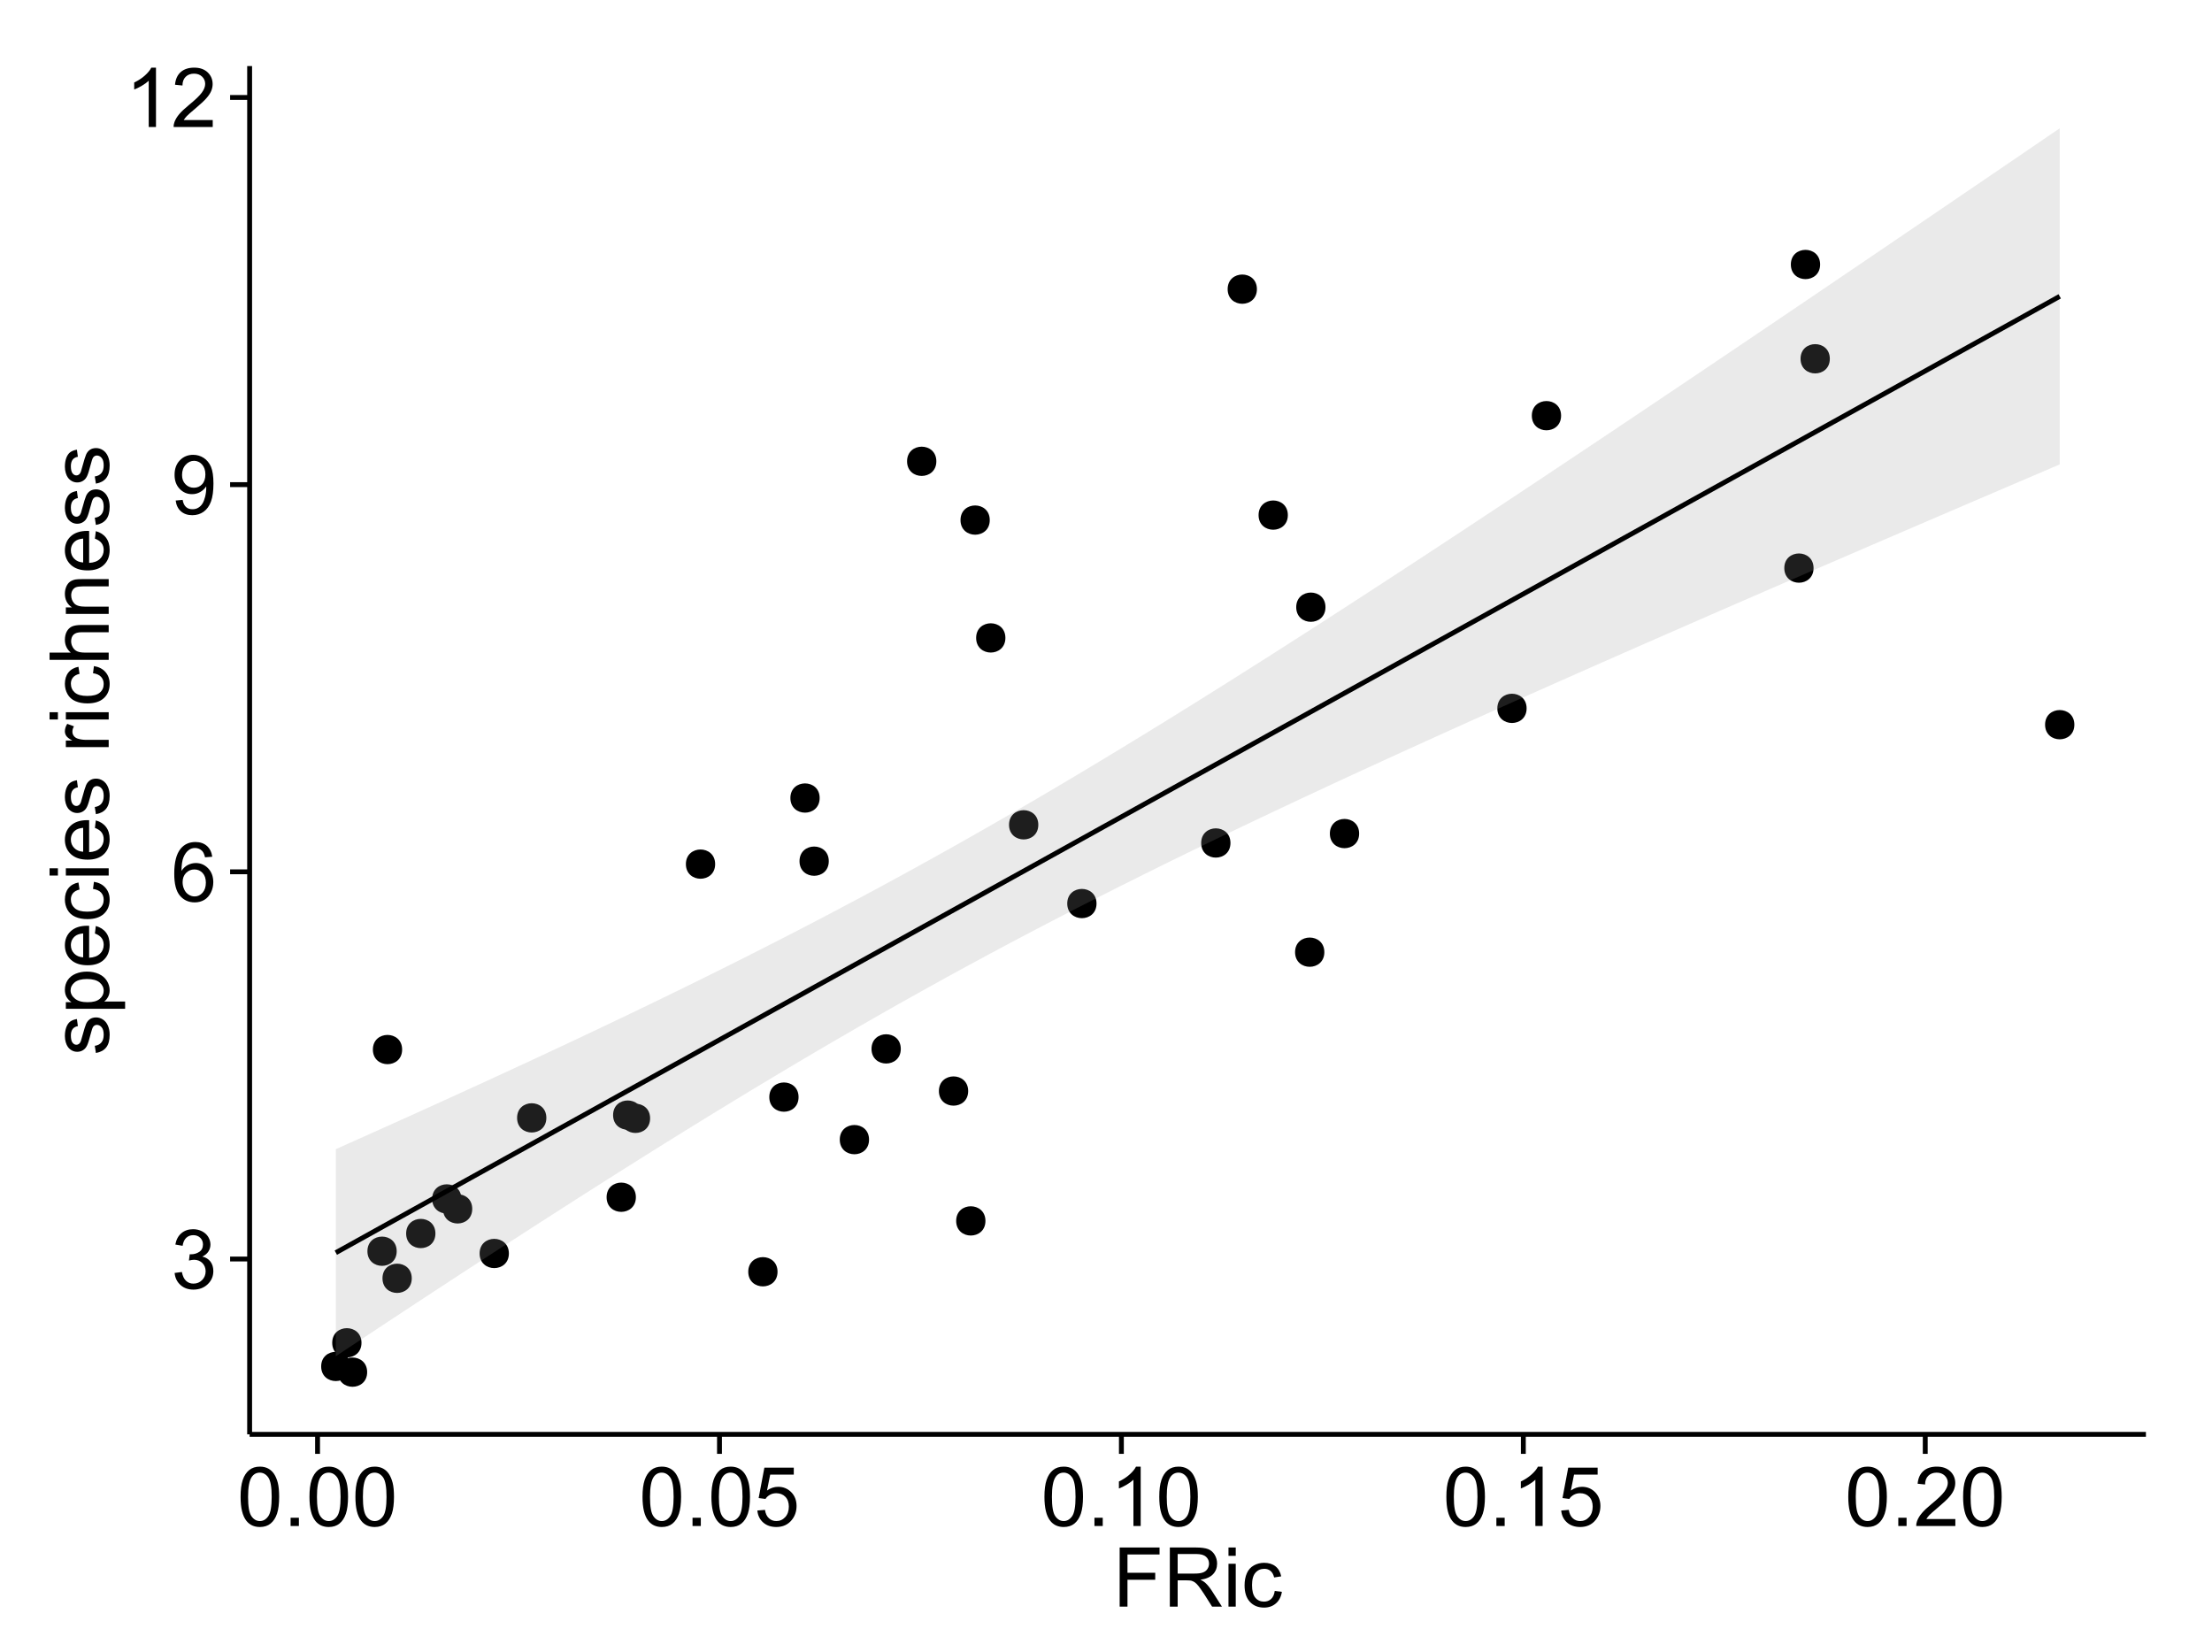 <?xml version="1.0" encoding="UTF-8"?>
<svg xmlns="http://www.w3.org/2000/svg" xmlns:xlink="http://www.w3.org/1999/xlink" width="482pt" height="360pt" viewBox="0 0 482 360" version="1.1">
<defs>
<g>
<symbol overflow="visible" id="glyph0-0">
<path style="stroke:none;" d="M 0.758 -3.402 L 2.336 -3.613 C 2.516 -2.711 2.824 -2.062 3.266 -1.672 C 3.699 -1.273 4.23 -1.078 4.859 -1.082 C 5.602 -1.078 6.23 -1.336 6.746 -1.855 C 7.254 -2.367 7.512 -3.004 7.516 -3.77 C 7.512 -4.492 7.273 -5.094 6.801 -5.566 C 6.324 -6.035 5.723 -6.27 4.992 -6.273 C 4.691 -6.27 4.316 -6.211 3.875 -6.102 L 4.051 -7.488 C 4.152 -7.473 4.238 -7.465 4.305 -7.469 C 4.977 -7.465 5.582 -7.641 6.125 -7.996 C 6.66 -8.344 6.93 -8.887 6.934 -9.625 C 6.93 -10.199 6.734 -10.68 6.344 -11.062 C 5.949 -11.445 5.441 -11.637 4.824 -11.637 C 4.207 -11.637 3.695 -11.441 3.285 -11.055 C 2.875 -10.668 2.613 -10.09 2.496 -9.316 L 0.914 -9.598 C 1.105 -10.656 1.543 -11.477 2.23 -12.062 C 2.914 -12.645 3.766 -12.938 4.789 -12.938 C 5.488 -12.938 6.137 -12.785 6.73 -12.484 C 7.32 -12.18 7.773 -11.77 8.09 -11.25 C 8.402 -10.727 8.559 -10.172 8.562 -9.59 C 8.559 -9.031 8.41 -8.523 8.113 -8.066 C 7.812 -7.609 7.371 -7.246 6.785 -6.977 C 7.547 -6.801 8.137 -6.438 8.562 -5.883 C 8.98 -5.328 9.191 -4.633 9.195 -3.805 C 9.191 -2.676 8.781 -1.723 7.965 -0.945 C 7.141 -0.164 6.105 0.223 4.852 0.227 C 3.719 0.223 2.777 -0.109 2.035 -0.781 C 1.285 -1.453 0.859 -2.328 0.758 -3.402 Z M 0.758 -3.402 "/>
</symbol>
<symbol overflow="visible" id="glyph0-1">
<path style="stroke:none;" d="M 8.957 -9.73 L 7.383 -9.605 C 7.242 -10.223 7.043 -10.676 6.785 -10.961 C 6.355 -11.41 5.828 -11.637 5.203 -11.637 C 4.695 -11.637 4.25 -11.496 3.875 -11.215 C 3.375 -10.852 2.984 -10.32 2.695 -9.625 C 2.406 -8.926 2.258 -7.934 2.25 -6.645 C 2.629 -7.223 3.094 -7.652 3.645 -7.938 C 4.195 -8.215 4.773 -8.355 5.379 -8.359 C 6.434 -8.355 7.328 -7.969 8.07 -7.195 C 8.809 -6.418 9.18 -5.414 9.184 -4.184 C 9.18 -3.371 9.008 -2.617 8.66 -1.926 C 8.312 -1.23 7.832 -0.699 7.227 -0.332 C 6.613 0.035 5.922 0.215 5.148 0.219 C 3.828 0.215 2.754 -0.266 1.922 -1.234 C 1.09 -2.199 0.672 -3.797 0.676 -6.031 C 0.672 -8.516 1.133 -10.328 2.055 -11.461 C 2.855 -12.445 3.938 -12.938 5.301 -12.938 C 6.312 -12.938 7.141 -12.652 7.789 -12.086 C 8.434 -11.516 8.824 -10.73 8.957 -9.73 Z M 2.496 -4.176 C 2.496 -3.629 2.609 -3.105 2.844 -2.609 C 3.07 -2.109 3.395 -1.73 3.812 -1.473 C 4.227 -1.207 4.664 -1.078 5.125 -1.082 C 5.789 -1.078 6.363 -1.348 6.844 -1.891 C 7.324 -2.426 7.562 -3.156 7.566 -4.086 C 7.562 -4.973 7.328 -5.676 6.855 -6.191 C 6.379 -6.703 5.781 -6.961 5.062 -6.961 C 4.348 -6.961 3.738 -6.703 3.242 -6.191 C 2.742 -5.676 2.496 -5.004 2.496 -4.176 Z M 2.496 -4.176 "/>
</symbol>
<symbol overflow="visible" id="glyph0-2">
<path style="stroke:none;" d="M 0.984 -2.98 L 2.504 -3.121 C 2.629 -2.402 2.875 -1.883 3.242 -1.562 C 3.602 -1.238 4.07 -1.078 4.641 -1.082 C 5.125 -1.078 5.551 -1.188 5.918 -1.414 C 6.285 -1.633 6.586 -1.934 6.82 -2.309 C 7.055 -2.68 7.25 -3.18 7.41 -3.816 C 7.566 -4.445 7.645 -5.09 7.648 -5.75 C 7.645 -5.812 7.641 -5.918 7.637 -6.062 C 7.316 -5.559 6.887 -5.148 6.34 -4.836 C 5.793 -4.52 5.199 -4.363 4.562 -4.367 C 3.492 -4.363 2.59 -4.75 1.852 -5.527 C 1.113 -6.297 0.742 -7.316 0.746 -8.586 C 0.742 -9.891 1.129 -10.945 1.902 -11.742 C 2.672 -12.539 3.637 -12.938 4.797 -12.938 C 5.633 -12.938 6.398 -12.711 7.098 -12.262 C 7.789 -11.809 8.316 -11.164 8.68 -10.332 C 9.035 -9.492 9.215 -8.285 9.219 -6.707 C 9.215 -5.055 9.039 -3.742 8.684 -2.77 C 8.324 -1.793 7.793 -1.051 7.09 -0.543 C 6.383 -0.035 5.555 0.215 4.605 0.219 C 3.598 0.215 2.773 -0.062 2.137 -0.621 C 1.496 -1.18 1.113 -1.965 0.984 -2.98 Z M 7.461 -8.664 C 7.457 -9.57 7.215 -10.293 6.734 -10.828 C 6.25 -11.359 5.672 -11.625 4.992 -11.629 C 4.289 -11.625 3.676 -11.336 3.156 -10.766 C 2.633 -10.188 2.371 -9.445 2.375 -8.535 C 2.371 -7.711 2.621 -7.043 3.117 -6.535 C 3.609 -6.02 4.219 -5.766 4.949 -5.766 C 5.68 -5.766 6.281 -6.02 6.754 -6.535 C 7.223 -7.043 7.457 -7.754 7.461 -8.664 Z M 7.461 -8.664 "/>
</symbol>
<symbol overflow="visible" id="glyph0-3">
<path style="stroke:none;" d="M 6.707 0 L 5.125 0 L 5.125 -10.082 C 4.742 -9.715 4.242 -9.352 3.625 -8.988 C 3.004 -8.625 2.449 -8.352 1.961 -8.172 L 1.961 -9.703 C 2.844 -10.117 3.617 -10.621 4.281 -11.215 C 4.941 -11.805 5.41 -12.379 5.688 -12.938 L 6.707 -12.938 Z M 6.707 0 "/>
</symbol>
<symbol overflow="visible" id="glyph0-4">
<path style="stroke:none;" d="M 9.062 -1.52 L 9.062 0 L 0.547 0 C 0.531 -0.379 0.594 -0.742 0.73 -1.098 C 0.945 -1.676 1.293 -2.25 1.77 -2.812 C 2.246 -3.375 2.934 -4.023 3.84 -4.766 C 5.238 -5.906 6.188 -6.816 6.68 -7.492 C 7.172 -8.16 7.418 -8.793 7.418 -9.395 C 7.418 -10.02 7.191 -10.551 6.746 -10.98 C 6.293 -11.41 5.711 -11.625 4.992 -11.629 C 4.23 -11.625 3.621 -11.395 3.164 -10.941 C 2.703 -10.48 2.469 -9.848 2.469 -9.043 L 0.844 -9.211 C 0.953 -10.422 1.371 -11.344 2.102 -11.984 C 2.824 -12.617 3.801 -12.938 5.027 -12.938 C 6.262 -12.938 7.238 -12.594 7.961 -11.91 C 8.68 -11.223 9.039 -10.371 9.043 -9.359 C 9.039 -8.84 8.934 -8.336 8.727 -7.84 C 8.512 -7.34 8.164 -6.812 7.676 -6.266 C 7.188 -5.711 6.375 -4.957 5.238 -4 C 4.285 -3.199 3.676 -2.66 3.41 -2.379 C 3.141 -2.094 2.918 -1.805 2.742 -1.52 Z M 9.062 -1.52 "/>
</symbol>
<symbol overflow="visible" id="glyph0-5">
<path style="stroke:none;" d="M 0.746 -6.355 C 0.742 -7.875 0.898 -9.102 1.215 -10.031 C 1.527 -10.961 1.996 -11.676 2.613 -12.18 C 3.23 -12.684 4.008 -12.938 4.949 -12.938 C 5.637 -12.938 6.242 -12.797 6.766 -12.52 C 7.285 -12.238 7.715 -11.836 8.059 -11.316 C 8.395 -10.789 8.664 -10.152 8.859 -9.398 C 9.051 -8.645 9.145 -7.629 9.148 -6.355 C 9.145 -4.84 8.992 -3.617 8.684 -2.691 C 8.371 -1.762 7.906 -1.047 7.289 -0.539 C 6.672 -0.035 5.891 0.215 4.949 0.219 C 3.703 0.215 2.727 -0.227 2.023 -1.117 C 1.168 -2.188 0.742 -3.934 0.746 -6.355 Z M 2.375 -6.355 C 2.371 -4.234 2.621 -2.824 3.117 -2.129 C 3.609 -1.426 4.219 -1.078 4.949 -1.082 C 5.672 -1.078 6.281 -1.43 6.781 -2.137 C 7.273 -2.836 7.523 -4.242 7.523 -6.355 C 7.523 -8.473 7.273 -9.883 6.781 -10.582 C 6.281 -11.277 5.664 -11.625 4.93 -11.629 C 4.199 -11.625 3.621 -11.316 3.191 -10.703 C 2.645 -9.918 2.371 -8.469 2.375 -6.355 Z M 2.375 -6.355 "/>
</symbol>
<symbol overflow="visible" id="glyph0-6">
<path style="stroke:none;" d="M 1.633 0 L 1.633 -1.801 L 3.438 -1.801 L 3.438 0 Z M 1.633 0 "/>
</symbol>
<symbol overflow="visible" id="glyph0-7">
<path style="stroke:none;" d="M 0.746 -3.375 L 2.406 -3.516 C 2.527 -2.707 2.812 -2.098 3.266 -1.691 C 3.711 -1.281 4.254 -1.078 4.887 -1.082 C 5.648 -1.078 6.293 -1.363 6.82 -1.941 C 7.344 -2.512 7.605 -3.273 7.609 -4.227 C 7.605 -5.125 7.352 -5.84 6.848 -6.363 C 6.34 -6.883 5.676 -7.141 4.859 -7.145 C 4.344 -7.141 3.887 -7.027 3.48 -6.797 C 3.07 -6.566 2.746 -6.266 2.516 -5.898 L 1.027 -6.09 L 2.277 -12.711 L 8.684 -12.711 L 8.684 -11.195 L 3.543 -11.195 L 2.848 -7.734 C 3.621 -8.273 4.43 -8.543 5.281 -8.543 C 6.402 -8.543 7.352 -8.152 8.129 -7.371 C 8.898 -6.59 9.285 -5.586 9.289 -4.367 C 9.285 -3.195 8.945 -2.188 8.27 -1.344 C 7.441 -0.301 6.316 0.215 4.887 0.219 C 3.715 0.215 2.758 -0.109 2.016 -0.766 C 1.273 -1.418 0.848 -2.289 0.746 -3.375 Z M 0.746 -3.375 "/>
</symbol>
<symbol overflow="visible" id="glyph0-8">
<path style="stroke:none;" d="M 1.477 0 L 1.477 -12.883 L 10.168 -12.883 L 10.168 -11.363 L 3.18 -11.363 L 3.18 -7.375 L 9.227 -7.375 L 9.227 -5.852 L 3.18 -5.852 L 3.18 0 Z M 1.477 0 "/>
</symbol>
<symbol overflow="visible" id="glyph0-9">
<path style="stroke:none;" d="M 1.414 0 L 1.414 -12.883 L 7.129 -12.883 C 8.273 -12.879 9.145 -12.762 9.746 -12.535 C 10.34 -12.301 10.82 -11.895 11.18 -11.312 C 11.535 -10.723 11.711 -10.074 11.715 -9.367 C 11.711 -8.453 11.418 -7.684 10.828 -7.059 C 10.234 -6.43 9.32 -6.031 8.086 -5.863 C 8.535 -5.645 8.875 -5.43 9.113 -5.219 C 9.605 -4.762 10.078 -4.191 10.531 -3.508 L 12.77 0 L 10.625 0 L 8.922 -2.68 C 8.418 -3.449 8.008 -4.043 7.688 -4.453 C 7.367 -4.863 7.078 -5.148 6.824 -5.316 C 6.566 -5.477 6.309 -5.594 6.047 -5.66 C 5.852 -5.699 5.535 -5.719 5.098 -5.723 L 3.121 -5.723 L 3.121 0 Z M 3.121 -7.199 L 6.785 -7.199 C 7.562 -7.195 8.172 -7.273 8.613 -7.438 C 9.051 -7.594 9.383 -7.852 9.613 -8.211 C 9.84 -8.562 9.953 -8.949 9.957 -9.367 C 9.953 -9.973 9.734 -10.473 9.293 -10.871 C 8.852 -11.262 8.152 -11.461 7.199 -11.461 L 3.121 -11.461 Z M 3.121 -7.199 "/>
</symbol>
<symbol overflow="visible" id="glyph0-10">
<path style="stroke:none;" d="M 1.195 -11.066 L 1.195 -12.883 L 2.777 -12.883 L 2.777 -11.066 Z M 1.195 0 L 1.195 -9.336 L 2.777 -9.336 L 2.777 0 Z M 1.195 0 "/>
</symbol>
<symbol overflow="visible" id="glyph0-11">
<path style="stroke:none;" d="M 7.277 -3.418 L 8.832 -3.219 C 8.66 -2.141 8.227 -1.301 7.527 -0.699 C 6.824 -0.09 5.965 0.211 4.949 0.211 C 3.668 0.211 2.641 -0.203 1.867 -1.039 C 1.09 -1.871 0.703 -3.07 0.703 -4.633 C 0.703 -5.637 0.867 -6.52 1.203 -7.277 C 1.531 -8.031 2.039 -8.598 2.727 -8.977 C 3.406 -9.355 4.152 -9.543 4.957 -9.547 C 5.969 -9.543 6.797 -9.289 7.441 -8.777 C 8.086 -8.262 8.5 -7.531 8.684 -6.594 L 7.145 -6.355 C 6.996 -6.98 6.738 -7.453 6.367 -7.77 C 5.992 -8.082 5.543 -8.238 5.02 -8.242 C 4.219 -8.238 3.57 -7.953 3.074 -7.387 C 2.574 -6.812 2.324 -5.91 2.328 -4.676 C 2.324 -3.422 2.566 -2.508 3.047 -1.941 C 3.527 -1.371 4.152 -1.09 4.93 -1.09 C 5.547 -1.09 6.066 -1.277 6.484 -1.66 C 6.898 -2.039 7.164 -2.625 7.277 -3.418 Z M 7.277 -3.418 "/>
</symbol>
<symbol overflow="visible" id="glyph1-0">
<path style="stroke:none;" d="M -2.785 -0.555 L -3.031 -2.117 C -2.402 -2.203 -1.922 -2.449 -1.59 -2.852 C -1.254 -3.25 -1.09 -3.812 -1.09 -4.535 C -1.09 -5.262 -1.234 -5.801 -1.531 -6.152 C -1.824 -6.504 -2.172 -6.68 -2.574 -6.68 C -2.926 -6.68 -3.207 -6.523 -3.418 -6.215 C -3.555 -5.996 -3.734 -5.457 -3.953 -4.598 C -4.246 -3.434 -4.5 -2.629 -4.715 -2.184 C -4.926 -1.734 -5.223 -1.395 -5.602 -1.164 C -5.98 -0.93 -6.398 -0.812 -6.855 -0.816 C -7.27 -0.812 -7.652 -0.91 -8.012 -1.102 C -8.363 -1.293 -8.66 -1.551 -8.895 -1.883 C -9.074 -2.125 -9.227 -2.461 -9.355 -2.887 C -9.48 -3.309 -9.543 -3.766 -9.547 -4.254 C -9.543 -4.984 -9.438 -5.625 -9.23 -6.184 C -9.016 -6.734 -8.73 -7.145 -8.371 -7.41 C -8.008 -7.672 -7.527 -7.852 -6.926 -7.953 L -6.715 -6.406 C -7.195 -6.332 -7.57 -6.129 -7.84 -5.797 C -8.105 -5.457 -8.238 -4.98 -8.242 -4.367 C -8.238 -3.637 -8.117 -3.121 -7.883 -2.812 C -7.641 -2.5 -7.359 -2.344 -7.039 -2.348 C -6.832 -2.344 -6.648 -2.406 -6.484 -2.539 C -6.312 -2.664 -6.172 -2.867 -6.062 -3.148 C -6.004 -3.301 -5.871 -3.766 -5.66 -4.543 C -5.359 -5.66 -5.113 -6.441 -4.926 -6.887 C -4.734 -7.324 -4.457 -7.672 -4.094 -7.926 C -3.73 -8.176 -3.281 -8.301 -2.742 -8.305 C -2.211 -8.301 -1.711 -8.148 -1.25 -7.844 C -0.781 -7.535 -0.422 -7.09 -0.172 -6.512 C 0.086 -5.926 0.211 -5.27 0.211 -4.543 C 0.211 -3.328 -0.039 -2.406 -0.543 -1.77 C -1.047 -1.133 -1.793 -0.727 -2.785 -0.555 Z M -2.785 -0.555 "/>
</symbol>
<symbol overflow="visible" id="glyph1-1">
<path style="stroke:none;" d="M 3.578 -1.188 L -9.336 -1.188 L -9.336 -2.629 L -8.121 -2.629 C -8.594 -2.965 -8.949 -3.348 -9.188 -3.777 C -9.426 -4.203 -9.543 -4.723 -9.547 -5.336 C -9.543 -6.129 -9.34 -6.832 -8.93 -7.445 C -8.516 -8.051 -7.934 -8.512 -7.191 -8.824 C -6.441 -9.133 -5.625 -9.285 -4.738 -9.289 C -3.781 -9.285 -2.922 -9.113 -2.156 -8.773 C -1.391 -8.43 -0.805 -7.934 -0.398 -7.281 C 0.008 -6.625 0.211 -5.938 0.211 -5.219 C 0.211 -4.691 0.102 -4.219 -0.121 -3.801 C -0.344 -3.379 -0.625 -3.035 -0.965 -2.77 L 3.578 -2.77 Z M -4.613 -2.621 C -3.41 -2.613 -2.523 -2.855 -1.949 -3.348 C -1.375 -3.832 -1.09 -4.422 -1.09 -5.117 C -1.09 -5.816 -1.387 -6.418 -1.98 -6.922 C -2.574 -7.418 -3.496 -7.668 -4.746 -7.672 C -5.934 -7.668 -6.824 -7.426 -7.418 -6.938 C -8.008 -6.449 -8.301 -5.863 -8.305 -5.188 C -8.301 -4.508 -7.988 -3.914 -7.359 -3.398 C -6.727 -2.879 -5.809 -2.617 -4.613 -2.621 Z M -4.613 -2.621 "/>
</symbol>
<symbol overflow="visible" id="glyph1-2">
<path style="stroke:none;" d="M -3.004 -7.578 L -2.805 -9.211 C -1.848 -8.953 -1.105 -8.473 -0.578 -7.777 C -0.051 -7.078 0.211 -6.188 0.211 -5.105 C 0.211 -3.738 -0.207 -2.656 -1.051 -1.859 C -1.887 -1.055 -3.066 -0.656 -4.586 -0.66 C -6.156 -0.656 -7.375 -1.059 -8.246 -1.871 C -9.109 -2.676 -9.543 -3.727 -9.547 -5.02 C -9.543 -6.266 -9.117 -7.285 -8.27 -8.078 C -7.418 -8.867 -6.223 -9.262 -4.684 -9.266 C -4.586 -9.262 -4.445 -9.258 -4.262 -9.254 L -4.262 -2.293 C -3.234 -2.348 -2.449 -2.641 -1.906 -3.164 C -1.359 -3.684 -1.09 -4.332 -1.09 -5.117 C -1.09 -5.691 -1.242 -6.188 -1.547 -6.598 C -1.852 -7.008 -2.336 -7.332 -3.004 -7.578 Z M -5.562 -2.383 L -5.562 -7.594 C -6.344 -7.523 -6.934 -7.324 -7.328 -6.996 C -7.934 -6.492 -8.238 -5.836 -8.242 -5.035 C -8.238 -4.305 -7.996 -3.695 -7.512 -3.203 C -7.027 -2.707 -6.375 -2.434 -5.562 -2.383 Z M -5.562 -2.383 "/>
</symbol>
<symbol overflow="visible" id="glyph1-3">
<path style="stroke:none;" d="M -3.418 -7.277 L -3.215 -8.832 C -2.141 -8.66 -1.301 -8.227 -0.699 -7.527 C -0.09 -6.824 0.211 -5.965 0.211 -4.949 C 0.211 -3.668 -0.203 -2.641 -1.039 -1.867 C -1.871 -1.09 -3.07 -0.703 -4.633 -0.703 C -5.637 -0.703 -6.52 -0.867 -7.277 -1.203 C -8.031 -1.535 -8.598 -2.047 -8.977 -2.73 C -9.355 -3.41 -9.543 -4.152 -9.547 -4.957 C -9.543 -5.969 -9.289 -6.797 -8.777 -7.441 C -8.262 -8.086 -7.531 -8.5 -6.59 -8.684 L -6.355 -7.145 C -6.98 -6.996 -7.453 -6.738 -7.77 -6.367 C -8.082 -5.992 -8.238 -5.543 -8.242 -5.02 C -8.238 -4.219 -7.953 -3.57 -7.387 -3.074 C -6.812 -2.574 -5.91 -2.324 -4.676 -2.328 C -3.422 -2.324 -2.508 -2.566 -1.941 -3.047 C -1.371 -3.527 -1.09 -4.152 -1.09 -4.93 C -1.09 -5.547 -1.277 -6.066 -1.66 -6.484 C -2.035 -6.898 -2.621 -7.164 -3.418 -7.277 Z M -3.418 -7.277 "/>
</symbol>
<symbol overflow="visible" id="glyph1-4">
<path style="stroke:none;" d="M -11.066 -1.195 L -12.883 -1.195 L -12.883 -2.777 L -11.066 -2.777 Z M 0 -1.195 L -9.336 -1.195 L -9.336 -2.777 L 0 -2.777 Z M 0 -1.195 "/>
</symbol>
<symbol overflow="visible" id="glyph1-5">
<path style="stroke:none;" d=""/>
</symbol>
<symbol overflow="visible" id="glyph1-6">
<path style="stroke:none;" d="M 0 -1.168 L -9.336 -1.168 L -9.336 -2.594 L -7.918 -2.594 C -8.578 -2.953 -9.016 -3.289 -9.23 -3.598 C -9.438 -3.906 -9.543 -4.242 -9.547 -4.613 C -9.543 -5.145 -9.375 -5.688 -9.035 -6.242 L -7.566 -5.695 C -7.793 -5.309 -7.91 -4.922 -7.91 -4.535 C -7.91 -4.188 -7.805 -3.875 -7.598 -3.602 C -7.387 -3.324 -7.098 -3.129 -6.734 -3.016 C -6.168 -2.836 -5.555 -2.746 -4.887 -2.75 L 0 -2.75 Z M 0 -1.168 "/>
</symbol>
<symbol overflow="visible" id="glyph1-7">
<path style="stroke:none;" d="M 0 -1.188 L -12.883 -1.188 L -12.883 -2.77 L -8.262 -2.77 C -9.117 -3.504 -9.543 -4.434 -9.547 -5.562 C -9.543 -6.25 -9.406 -6.852 -9.137 -7.363 C -8.859 -7.871 -8.484 -8.234 -8.004 -8.457 C -7.523 -8.676 -6.824 -8.789 -5.914 -8.789 L 0 -8.789 L 0 -7.207 L -5.914 -7.207 C -6.703 -7.207 -7.281 -7.035 -7.641 -6.691 C -8 -6.348 -8.18 -5.863 -8.184 -5.238 C -8.18 -4.77 -8.059 -4.328 -7.816 -3.914 C -7.574 -3.5 -7.242 -3.203 -6.828 -3.031 C -6.406 -2.852 -5.832 -2.766 -5.105 -2.77 L 0 -2.77 Z M 0 -1.188 "/>
</symbol>
<symbol overflow="visible" id="glyph1-8">
<path style="stroke:none;" d="M 0 -1.188 L -9.336 -1.188 L -9.336 -2.609 L -8.008 -2.609 C -9.031 -3.293 -9.543 -4.285 -9.547 -5.582 C -9.543 -6.141 -9.441 -6.656 -9.242 -7.133 C -9.035 -7.602 -8.77 -7.957 -8.445 -8.191 C -8.113 -8.426 -7.727 -8.59 -7.277 -8.684 C -6.98 -8.742 -6.465 -8.77 -5.738 -8.773 L 0 -8.773 L 0 -7.188 L -5.68 -7.188 C -6.32 -7.184 -6.801 -7.121 -7.121 -7.004 C -7.438 -6.879 -7.695 -6.66 -7.887 -6.348 C -8.074 -6.031 -8.168 -5.664 -8.172 -5.246 C -8.168 -4.57 -7.953 -3.992 -7.531 -3.504 C -7.102 -3.012 -6.293 -2.766 -5.098 -2.77 L 0 -2.77 Z M 0 -1.188 "/>
</symbol>
</g>
<clipPath id="clip1">
  <path d="M 54.395 14.398 L 468.602 14.398 L 468.602 313.531 L 54.395 313.531 Z M 54.395 14.398 "/>
</clipPath>
</defs>
<g id="surface3491">
<rect x="0" y="0" width="482" height="360" style="fill:rgb(100%,100%,100%);fill-opacity:1;stroke:none;"/>
<rect x="0" y="0" width="482" height="360" style="fill:rgb(100%,100%,100%);fill-opacity:1;stroke:none;"/>
<path style="fill:none;stroke-width:1.063;stroke-linecap:round;stroke-linejoin:round;stroke:rgb(100%,100%,100%);stroke-opacity:1;stroke-miterlimit:10;" d="M 0 360 L 482 360 L 482 0 L 0 0 Z M 0 360 "/>
<g clip-path="url(#clip1)" clip-rule="nonzero">
<path style=" stroke:none;fill-rule:nonzero;fill:rgb(100%,100%,100%);fill-opacity:1;" d="M 54.395 312.531 L 467.602 312.531 L 467.602 14.398 L 54.395 14.398 Z M 54.395 312.531 "/>
<path style=" stroke:none;fill-rule:nonzero;fill:rgb(0%,0%,0%);fill-opacity:1;" d="M 154.77 188.285 C 154.77 191.117 150.52 191.117 150.52 188.285 C 150.52 185.449 154.77 185.449 154.77 188.285 "/>
<path style=" stroke:none;fill-rule:nonzero;fill:rgb(0%,0%,0%);fill-opacity:1;" d="M 195.223 228.547 C 195.223 231.383 190.969 231.383 190.969 228.547 C 190.969 225.711 195.223 225.711 195.223 228.547 "/>
<path style=" stroke:none;fill-rule:nonzero;fill:rgb(0%,0%,0%);fill-opacity:1;" d="M 85.379 272.633 C 85.379 275.469 81.125 275.469 81.125 272.633 C 81.125 269.797 85.379 269.797 85.379 272.633 "/>
<path style=" stroke:none;fill-rule:nonzero;fill:rgb(0%,0%,0%);fill-opacity:1;" d="M 267.055 183.68 C 267.055 186.512 262.805 186.512 262.805 183.68 C 262.805 180.844 267.055 180.844 267.055 183.68 "/>
<path style=" stroke:none;fill-rule:nonzero;fill:rgb(0%,0%,0%);fill-opacity:1;" d="M 394.117 123.781 C 394.117 126.617 389.867 126.617 389.867 123.781 C 389.867 120.949 394.117 120.949 394.117 123.781 "/>
<path style=" stroke:none;fill-rule:nonzero;fill:rgb(0%,0%,0%);fill-opacity:1;" d="M 287.516 207.473 C 287.516 210.309 283.262 210.309 283.262 207.473 C 283.262 204.637 287.516 204.637 287.516 207.473 "/>
<path style=" stroke:none;fill-rule:nonzero;fill:rgb(0%,0%,0%);fill-opacity:1;" d="M 279.562 112.238 C 279.562 115.074 275.309 115.074 275.309 112.238 C 275.309 109.402 279.562 109.402 279.562 112.238 "/>
<path style=" stroke:none;fill-rule:nonzero;fill:rgb(0%,0%,0%);fill-opacity:1;" d="M 287.762 132.301 C 287.762 135.137 283.512 135.137 283.512 132.301 C 283.512 129.465 287.762 129.465 287.762 132.301 "/>
<path style=" stroke:none;fill-rule:nonzero;fill:rgb(0%,0%,0%);fill-opacity:1;" d="M 117.988 243.574 C 117.988 246.41 113.738 246.41 113.738 243.574 C 113.738 240.742 117.988 240.742 117.988 243.574 "/>
<path style=" stroke:none;fill-rule:nonzero;fill:rgb(0%,0%,0%);fill-opacity:1;" d="M 138.906 242.973 C 138.906 245.809 134.656 245.809 134.656 242.973 C 134.656 240.137 138.906 240.137 138.906 242.973 "/>
<path style=" stroke:none;fill-rule:nonzero;fill:rgb(0%,0%,0%);fill-opacity:1;" d="M 218.016 138.996 C 218.016 141.832 213.766 141.832 213.766 138.996 C 213.766 136.164 218.016 136.164 218.016 138.996 "/>
<path style=" stroke:none;fill-rule:nonzero;fill:rgb(0%,0%,0%);fill-opacity:1;" d="M 225.188 179.719 C 225.188 182.555 220.934 182.555 220.934 179.719 C 220.934 176.883 225.188 176.883 225.188 179.719 "/>
<path style=" stroke:none;fill-rule:nonzero;fill:rgb(0%,0%,0%);fill-opacity:1;" d="M 295.098 181.629 C 295.098 184.465 290.844 184.465 290.844 181.629 C 290.844 178.793 295.098 178.793 295.098 181.629 "/>
<path style=" stroke:none;fill-rule:nonzero;fill:rgb(0%,0%,0%);fill-opacity:1;" d="M 339.102 90.57 C 339.102 93.406 334.852 93.406 334.852 90.57 C 334.852 87.738 339.102 87.738 339.102 90.57 "/>
<path style=" stroke:none;fill-rule:nonzero;fill:rgb(0%,0%,0%);fill-opacity:1;" d="M 397.66 78.176 C 397.66 81.008 393.406 81.008 393.406 78.176 C 393.406 75.34 397.66 75.34 397.66 78.176 "/>
<path style=" stroke:none;fill-rule:nonzero;fill:rgb(0%,0%,0%);fill-opacity:1;" d="M 172.945 239.051 C 172.945 241.887 168.695 241.887 168.695 239.051 C 168.695 236.215 172.945 236.215 172.945 239.051 "/>
<path style=" stroke:none;fill-rule:nonzero;fill:rgb(0%,0%,0%);fill-opacity:1;" d="M 101.84 263.402 C 101.84 266.238 97.59 266.238 97.59 263.402 C 97.59 260.566 101.84 260.566 101.84 263.402 "/>
<path style=" stroke:none;fill-rule:nonzero;fill:rgb(0%,0%,0%);fill-opacity:1;" d="M 395.547 57.629 C 395.547 60.465 391.293 60.465 391.293 57.629 C 391.293 54.797 395.547 54.797 395.547 57.629 "/>
<path style=" stroke:none;fill-rule:nonzero;fill:rgb(0%,0%,0%);fill-opacity:1;" d="M 331.59 154.348 C 331.59 157.18 327.34 157.18 327.34 154.348 C 327.34 151.512 331.59 151.512 331.59 154.348 "/>
<path style=" stroke:none;fill-rule:nonzero;fill:rgb(0%,0%,0%);fill-opacity:1;" d="M 140.598 243.676 C 140.598 246.512 136.344 246.512 136.344 243.676 C 136.344 240.844 140.598 240.844 140.598 243.676 "/>
<path style=" stroke:none;fill-rule:nonzero;fill:rgb(0%,0%,0%);fill-opacity:1;" d="M 450.945 157.902 C 450.945 160.738 446.691 160.738 446.691 157.902 C 446.691 155.066 450.945 155.066 450.945 157.902 "/>
<path style=" stroke:none;fill-rule:nonzero;fill:rgb(0%,0%,0%);fill-opacity:1;" d="M 202.969 100.516 C 202.969 103.348 198.719 103.348 198.719 100.516 C 198.719 97.68 202.969 97.68 202.969 100.516 "/>
<path style=" stroke:none;fill-rule:nonzero;fill:rgb(0%,0%,0%);fill-opacity:1;" d="M 168.363 277.105 C 168.363 279.941 164.109 279.941 164.109 277.105 C 164.109 274.27 168.363 274.27 168.363 277.105 "/>
<path style=" stroke:none;fill-rule:nonzero;fill:rgb(0%,0%,0%);fill-opacity:1;" d="M 78.941 298.98 C 78.941 301.816 74.688 301.816 74.688 298.98 C 74.688 296.148 78.941 296.148 78.941 298.98 "/>
<path style=" stroke:none;fill-rule:nonzero;fill:rgb(0%,0%,0%);fill-opacity:1;" d="M 272.82 63.004 C 272.82 65.84 268.57 65.84 268.57 63.004 C 268.57 60.172 272.82 60.172 272.82 63.004 "/>
<path style=" stroke:none;fill-rule:nonzero;fill:rgb(0%,0%,0%);fill-opacity:1;" d="M 214.609 113.324 C 214.609 116.156 210.359 116.156 210.359 113.324 C 210.359 110.488 214.609 110.488 214.609 113.324 "/>
<path style=" stroke:none;fill-rule:nonzero;fill:rgb(0%,0%,0%);fill-opacity:1;" d="M 188.301 248.316 C 188.301 251.152 184.051 251.152 184.051 248.316 C 184.051 245.484 188.301 245.484 188.301 248.316 "/>
<path style=" stroke:none;fill-rule:nonzero;fill:rgb(0%,0%,0%);fill-opacity:1;" d="M 109.82 273.121 C 109.82 275.957 105.57 275.957 105.57 273.121 C 105.57 270.289 109.82 270.289 109.82 273.121 "/>
<path style=" stroke:none;fill-rule:nonzero;fill:rgb(0%,0%,0%);fill-opacity:1;" d="M 209.902 237.73 C 209.902 240.566 205.652 240.566 205.652 237.73 C 205.652 234.895 209.902 234.895 209.902 237.73 "/>
<path style=" stroke:none;fill-rule:nonzero;fill:rgb(0%,0%,0%);fill-opacity:1;" d="M 213.664 266.027 C 213.664 268.863 209.414 268.863 209.414 266.027 C 209.414 263.191 213.664 263.191 213.664 266.027 "/>
<path style=" stroke:none;fill-rule:nonzero;fill:rgb(0%,0%,0%);fill-opacity:1;" d="M 177.543 173.883 C 177.543 176.719 173.289 176.719 173.289 173.883 C 173.289 171.047 177.543 171.047 177.543 173.883 "/>
<path style=" stroke:none;fill-rule:nonzero;fill:rgb(0%,0%,0%);fill-opacity:1;" d="M 86.562 228.688 C 86.562 231.523 82.312 231.523 82.312 228.688 C 82.312 225.855 86.562 225.855 86.562 228.688 "/>
<path style=" stroke:none;fill-rule:nonzero;fill:rgb(0%,0%,0%);fill-opacity:1;" d="M 99.484 261.238 C 99.484 264.07 95.23 264.07 95.23 261.238 C 95.23 258.402 99.484 258.402 99.484 261.238 "/>
<path style=" stroke:none;fill-rule:nonzero;fill:rgb(0%,0%,0%);fill-opacity:1;" d="M 75.301 297.738 C 75.301 300.57 71.051 300.57 71.051 297.738 C 71.051 294.902 75.301 294.902 75.301 297.738 "/>
<path style=" stroke:none;fill-rule:nonzero;fill:rgb(0%,0%,0%);fill-opacity:1;" d="M 179.531 187.641 C 179.531 190.477 175.277 190.477 175.277 187.641 C 175.277 184.805 179.531 184.805 179.531 187.641 "/>
<path style=" stroke:none;fill-rule:nonzero;fill:rgb(0%,0%,0%);fill-opacity:1;" d="M 237.871 196.875 C 237.871 199.711 233.617 199.711 233.617 196.875 C 233.617 194.039 237.871 194.039 237.871 196.875 "/>
<path style=" stroke:none;fill-rule:nonzero;fill:rgb(0%,0%,0%);fill-opacity:1;" d="M 137.492 260.867 C 137.492 263.703 133.242 263.703 133.242 260.867 C 133.242 258.035 137.492 258.035 137.492 260.867 "/>
<path style=" stroke:none;fill-rule:nonzero;fill:rgb(0%,0%,0%);fill-opacity:1;" d="M 88.66 278.531 C 88.66 281.367 84.406 281.367 84.406 278.531 C 84.406 275.699 88.66 275.699 88.66 278.531 "/>
<path style=" stroke:none;fill-rule:nonzero;fill:rgb(0%,0%,0%);fill-opacity:1;" d="M 93.812 268.773 C 93.812 271.605 89.562 271.605 89.562 268.773 C 89.562 265.938 93.812 265.938 93.812 268.773 "/>
<path style=" stroke:none;fill-rule:nonzero;fill:rgb(0%,0%,0%);fill-opacity:1;" d="M 77.707 292.586 C 77.707 295.422 73.453 295.422 73.453 292.586 C 73.453 289.75 77.707 289.75 77.707 292.586 "/>
<path style=" stroke:none;fill-rule:nonzero;fill:rgb(0%,0%,0%);fill-opacity:1;" d="M 155.832 188.285 C 155.832 192.535 149.457 192.535 149.457 188.285 C 149.457 184.031 155.832 184.031 155.832 188.285 "/>
<path style=" stroke:none;fill-rule:nonzero;fill:rgb(0%,0%,0%);fill-opacity:1;" d="M 196.285 228.547 C 196.285 232.797 189.906 232.797 189.906 228.547 C 189.906 224.293 196.285 224.293 196.285 228.547 "/>
<path style=" stroke:none;fill-rule:nonzero;fill:rgb(0%,0%,0%);fill-opacity:1;" d="M 86.441 272.633 C 86.441 276.883 80.062 276.883 80.062 272.633 C 80.062 268.379 86.441 268.379 86.441 272.633 "/>
<path style=" stroke:none;fill-rule:nonzero;fill:rgb(0%,0%,0%);fill-opacity:1;" d="M 268.121 183.68 C 268.121 187.93 261.742 187.93 261.742 183.68 C 261.742 179.426 268.121 179.426 268.121 183.68 "/>
<path style=" stroke:none;fill-rule:nonzero;fill:rgb(0%,0%,0%);fill-opacity:1;" d="M 395.18 123.781 C 395.18 128.035 388.805 128.035 388.805 123.781 C 388.805 119.531 395.18 119.531 395.18 123.781 "/>
<path style=" stroke:none;fill-rule:nonzero;fill:rgb(0%,0%,0%);fill-opacity:1;" d="M 288.578 207.473 C 288.578 211.723 282.199 211.723 282.199 207.473 C 282.199 203.219 288.578 203.219 288.578 207.473 "/>
<path style=" stroke:none;fill-rule:nonzero;fill:rgb(0%,0%,0%);fill-opacity:1;" d="M 280.625 112.238 C 280.625 116.488 274.246 116.488 274.246 112.238 C 274.246 107.984 280.625 107.984 280.625 112.238 "/>
<path style=" stroke:none;fill-rule:nonzero;fill:rgb(0%,0%,0%);fill-opacity:1;" d="M 288.824 132.301 C 288.824 136.555 282.449 136.555 282.449 132.301 C 282.449 128.051 288.824 128.051 288.824 132.301 "/>
<path style=" stroke:none;fill-rule:nonzero;fill:rgb(0%,0%,0%);fill-opacity:1;" d="M 119.051 243.574 C 119.051 247.828 112.676 247.828 112.676 243.574 C 112.676 239.324 119.051 239.324 119.051 243.574 "/>
<path style=" stroke:none;fill-rule:nonzero;fill:rgb(0%,0%,0%);fill-opacity:1;" d="M 139.973 242.973 C 139.973 247.223 133.594 247.223 133.594 242.973 C 133.594 238.719 139.973 238.719 139.973 242.973 "/>
<path style=" stroke:none;fill-rule:nonzero;fill:rgb(0%,0%,0%);fill-opacity:1;" d="M 219.078 138.996 C 219.078 143.25 212.703 143.25 212.703 138.996 C 212.703 134.746 219.078 134.746 219.078 138.996 "/>
<path style=" stroke:none;fill-rule:nonzero;fill:rgb(0%,0%,0%);fill-opacity:1;" d="M 226.25 179.719 C 226.25 183.973 219.871 183.973 219.871 179.719 C 219.871 175.469 226.25 175.469 226.25 179.719 "/>
<path style=" stroke:none;fill-rule:nonzero;fill:rgb(0%,0%,0%);fill-opacity:1;" d="M 296.16 181.629 C 296.16 185.879 289.781 185.879 289.781 181.629 C 289.781 177.375 296.16 177.375 296.16 181.629 "/>
<path style=" stroke:none;fill-rule:nonzero;fill:rgb(0%,0%,0%);fill-opacity:1;" d="M 340.164 90.57 C 340.164 94.824 333.789 94.824 333.789 90.57 C 333.789 86.32 340.164 86.32 340.164 90.57 "/>
<path style=" stroke:none;fill-rule:nonzero;fill:rgb(0%,0%,0%);fill-opacity:1;" d="M 398.723 78.176 C 398.723 82.426 392.344 82.426 392.344 78.176 C 392.344 73.922 398.723 73.922 398.723 78.176 "/>
<path style=" stroke:none;fill-rule:nonzero;fill:rgb(0%,0%,0%);fill-opacity:1;" d="M 174.008 239.051 C 174.008 243.301 167.633 243.301 167.633 239.051 C 167.633 234.797 174.008 234.797 174.008 239.051 "/>
<path style=" stroke:none;fill-rule:nonzero;fill:rgb(0%,0%,0%);fill-opacity:1;" d="M 102.902 263.402 C 102.902 267.656 96.527 267.656 96.527 263.402 C 96.527 259.152 102.902 259.152 102.902 263.402 "/>
<path style=" stroke:none;fill-rule:nonzero;fill:rgb(0%,0%,0%);fill-opacity:1;" d="M 396.609 57.629 C 396.609 61.883 390.23 61.883 390.23 57.629 C 390.23 53.379 396.609 53.379 396.609 57.629 "/>
<path style=" stroke:none;fill-rule:nonzero;fill:rgb(0%,0%,0%);fill-opacity:1;" d="M 332.652 154.348 C 332.652 158.598 326.273 158.598 326.273 154.348 C 326.273 150.094 332.652 150.094 332.652 154.348 "/>
<path style=" stroke:none;fill-rule:nonzero;fill:rgb(0%,0%,0%);fill-opacity:1;" d="M 141.66 243.676 C 141.66 247.93 135.281 247.93 135.281 243.676 C 135.281 239.426 141.66 239.426 141.66 243.676 "/>
<path style=" stroke:none;fill-rule:nonzero;fill:rgb(0%,0%,0%);fill-opacity:1;" d="M 452.008 157.902 C 452.008 162.156 445.629 162.156 445.629 157.902 C 445.629 153.652 452.008 153.652 452.008 157.902 "/>
<path style=" stroke:none;fill-rule:nonzero;fill:rgb(0%,0%,0%);fill-opacity:1;" d="M 204.031 100.516 C 204.031 104.766 197.652 104.766 197.652 100.516 C 197.652 96.262 204.031 96.262 204.031 100.516 "/>
<path style=" stroke:none;fill-rule:nonzero;fill:rgb(0%,0%,0%);fill-opacity:1;" d="M 169.426 277.105 C 169.426 281.359 163.047 281.359 163.047 277.105 C 163.047 272.855 169.426 272.855 169.426 277.105 "/>
<path style=" stroke:none;fill-rule:nonzero;fill:rgb(0%,0%,0%);fill-opacity:1;" d="M 80.004 298.98 C 80.004 303.234 73.625 303.234 73.625 298.98 C 73.625 294.73 80.004 294.73 80.004 298.98 "/>
<path style=" stroke:none;fill-rule:nonzero;fill:rgb(0%,0%,0%);fill-opacity:1;" d="M 273.883 63.004 C 273.883 67.258 267.508 67.258 267.508 63.004 C 267.508 58.754 273.883 58.754 273.883 63.004 "/>
<path style=" stroke:none;fill-rule:nonzero;fill:rgb(0%,0%,0%);fill-opacity:1;" d="M 215.672 113.324 C 215.672 117.574 209.297 117.574 209.297 113.324 C 209.297 109.07 215.672 109.07 215.672 113.324 "/>
<path style=" stroke:none;fill-rule:nonzero;fill:rgb(0%,0%,0%);fill-opacity:1;" d="M 189.367 248.316 C 189.367 252.57 182.988 252.57 182.988 248.316 C 182.988 244.066 189.367 244.066 189.367 248.316 "/>
<path style=" stroke:none;fill-rule:nonzero;fill:rgb(0%,0%,0%);fill-opacity:1;" d="M 110.887 273.121 C 110.887 277.375 104.508 277.375 104.508 273.121 C 104.508 268.871 110.887 268.871 110.887 273.121 "/>
<path style=" stroke:none;fill-rule:nonzero;fill:rgb(0%,0%,0%);fill-opacity:1;" d="M 210.969 237.73 C 210.969 241.98 204.59 241.98 204.59 237.73 C 204.59 233.477 210.969 233.477 210.969 237.73 "/>
<path style=" stroke:none;fill-rule:nonzero;fill:rgb(0%,0%,0%);fill-opacity:1;" d="M 214.73 266.027 C 214.73 270.277 208.352 270.277 208.352 266.027 C 208.352 261.773 214.73 261.773 214.73 266.027 "/>
<path style=" stroke:none;fill-rule:nonzero;fill:rgb(0%,0%,0%);fill-opacity:1;" d="M 178.605 173.883 C 178.605 178.137 172.227 178.137 172.227 173.883 C 172.227 169.633 178.605 169.633 178.605 173.883 "/>
<path style=" stroke:none;fill-rule:nonzero;fill:rgb(0%,0%,0%);fill-opacity:1;" d="M 87.625 228.688 C 87.625 232.941 81.25 232.941 81.25 228.688 C 81.25 224.438 87.625 224.438 87.625 228.688 "/>
<path style=" stroke:none;fill-rule:nonzero;fill:rgb(0%,0%,0%);fill-opacity:1;" d="M 100.547 261.238 C 100.547 265.488 94.168 265.488 94.168 261.238 C 94.168 256.984 100.547 256.984 100.547 261.238 "/>
<path style=" stroke:none;fill-rule:nonzero;fill:rgb(0%,0%,0%);fill-opacity:1;" d="M 76.363 297.738 C 76.363 301.988 69.984 301.988 69.984 297.738 C 69.984 293.484 76.363 293.484 76.363 297.738 "/>
<path style=" stroke:none;fill-rule:nonzero;fill:rgb(0%,0%,0%);fill-opacity:1;" d="M 180.594 187.641 C 180.594 191.895 174.215 191.895 174.215 187.641 C 174.215 183.391 180.594 183.391 180.594 187.641 "/>
<path style=" stroke:none;fill-rule:nonzero;fill:rgb(0%,0%,0%);fill-opacity:1;" d="M 238.934 196.875 C 238.934 201.129 232.555 201.129 232.555 196.875 C 232.555 192.625 238.934 192.625 238.934 196.875 "/>
<path style=" stroke:none;fill-rule:nonzero;fill:rgb(0%,0%,0%);fill-opacity:1;" d="M 138.559 260.867 C 138.559 265.121 132.18 265.121 132.18 260.867 C 132.18 256.617 138.559 256.617 138.559 260.867 "/>
<path style=" stroke:none;fill-rule:nonzero;fill:rgb(0%,0%,0%);fill-opacity:1;" d="M 89.723 278.531 C 89.723 282.785 83.344 282.785 83.344 278.531 C 83.344 274.281 89.723 274.281 89.723 278.531 "/>
<path style=" stroke:none;fill-rule:nonzero;fill:rgb(0%,0%,0%);fill-opacity:1;" d="M 94.879 268.773 C 94.879 273.023 88.5 273.023 88.5 268.773 C 88.5 264.52 94.879 264.52 94.879 268.773 "/>
<path style=" stroke:none;fill-rule:nonzero;fill:rgb(0%,0%,0%);fill-opacity:1;" d="M 78.77 292.586 C 78.77 296.84 72.391 296.84 72.391 292.586 C 72.391 288.332 78.77 288.332 78.77 292.586 "/>
<path style=" stroke:none;fill-rule:nonzero;fill:rgb(60%,60%,60%);fill-opacity:0.2;" d="M 73.176 250.391 L 77.93 248.266 L 82.684 246.133 L 87.441 243.996 L 92.195 241.848 L 96.949 239.688 L 101.703 237.52 L 106.461 235.344 L 111.215 233.152 L 115.969 230.949 L 120.727 228.73 L 125.48 226.5 L 130.234 224.254 L 134.988 221.992 L 139.746 219.711 L 144.5 217.41 L 149.254 215.094 L 154.008 212.75 L 158.766 210.387 L 163.52 208 L 168.273 205.586 L 173.031 203.148 L 177.785 200.684 L 182.539 198.188 L 187.293 195.664 L 192.051 193.109 L 196.805 190.527 L 201.559 187.91 L 206.312 185.266 L 211.07 182.586 L 215.824 179.879 L 220.578 177.141 L 225.336 174.375 L 230.09 171.578 L 234.844 168.754 L 239.598 165.902 L 244.355 163.023 L 249.109 160.125 L 253.863 157.199 L 258.617 154.254 L 263.375 151.285 L 268.129 148.301 L 272.883 145.293 L 277.641 142.273 L 282.395 139.234 L 287.148 136.184 L 291.902 133.117 L 296.66 130.035 L 301.414 126.945 L 306.168 123.844 L 310.922 120.73 L 315.68 117.605 L 320.434 114.473 L 325.188 111.332 L 329.945 108.184 L 334.699 105.031 L 339.453 101.867 L 344.207 98.699 L 348.965 95.523 L 353.719 92.344 L 358.473 89.156 L 363.227 85.965 L 367.984 82.77 L 372.738 79.57 L 377.492 76.367 L 382.25 73.16 L 387.004 69.949 L 391.758 66.734 L 396.512 63.516 L 401.27 60.293 L 406.023 57.07 L 410.777 53.844 L 415.531 50.613 L 420.289 47.383 L 429.797 40.914 L 434.555 37.676 L 439.309 34.438 L 448.816 27.953 L 448.816 101.191 L 444.062 103.223 L 434.555 107.293 L 429.797 109.328 L 425.043 111.371 L 420.289 113.41 L 415.531 115.457 L 410.777 117.5 L 401.27 121.602 L 396.512 123.656 L 387.004 127.773 L 382.25 129.84 L 377.492 131.906 L 372.738 133.977 L 367.984 136.055 L 363.227 138.133 L 358.473 140.219 L 353.719 142.309 L 348.965 144.402 L 344.207 146.504 L 339.453 148.609 L 334.699 150.723 L 329.945 152.84 L 325.188 154.969 L 320.434 157.105 L 315.68 159.246 L 310.922 161.398 L 306.168 163.562 L 301.414 165.734 L 296.66 167.918 L 291.902 170.113 L 287.148 172.324 L 282.395 174.547 L 277.641 176.785 L 272.883 179.039 L 268.129 181.309 L 263.375 183.598 L 258.617 185.906 L 253.863 188.234 L 249.109 190.586 L 244.355 192.961 L 239.598 195.359 L 234.844 197.781 L 230.09 200.234 L 225.336 202.711 L 220.578 205.219 L 215.824 207.758 L 211.07 210.324 L 206.312 212.922 L 201.559 215.551 L 196.805 218.211 L 192.051 220.902 L 187.293 223.625 L 182.539 226.375 L 177.785 229.156 L 173.031 231.965 L 168.273 234.805 L 163.52 237.664 L 158.766 240.555 L 154.008 243.465 L 149.254 246.398 L 144.5 249.355 L 139.746 252.332 L 134.988 255.328 L 130.234 258.34 L 125.48 261.367 L 120.727 264.414 L 115.969 267.473 L 111.215 270.543 L 106.461 273.629 L 101.703 276.727 L 96.949 279.832 L 92.195 282.949 L 87.441 286.078 L 82.684 289.215 L 77.93 292.359 L 73.176 295.508 Z M 73.176 250.391 "/>
<path style="fill:none;stroke-width:1.063;stroke-linecap:butt;stroke-linejoin:round;stroke:rgb(0%,0%,0%);stroke-opacity:1;stroke-miterlimit:1;" d="M 73.176 272.949 L 77.93 270.312 L 82.684 267.672 L 87.441 265.035 L 96.949 259.762 L 101.703 257.121 L 106.461 254.484 L 115.969 249.211 L 120.727 246.57 L 134.988 238.66 L 139.746 236.02 L 154.008 228.109 L 158.766 225.469 L 168.273 220.195 L 173.031 217.559 L 177.785 214.918 L 187.293 209.645 L 192.051 207.008 L 196.805 204.367 L 206.312 199.094 L 211.07 196.457 L 215.824 193.816 L 220.578 191.18 L 225.336 188.543 L 230.09 185.906 L 234.844 183.266 L 239.598 180.629 L 244.355 177.992 L 249.109 175.355 L 253.863 172.715 L 258.617 170.078 L 263.375 167.441 L 268.129 164.805 L 272.883 162.164 L 277.641 159.527 L 287.148 154.254 L 291.902 151.613 L 296.66 148.977 L 306.168 143.703 L 310.922 141.062 L 315.68 138.426 L 325.188 133.152 L 329.945 130.512 L 344.207 122.602 L 348.965 119.961 L 363.227 112.051 L 367.984 109.41 L 377.492 104.137 L 382.25 101.5 L 387.004 98.859 L 396.512 93.586 L 401.27 90.949 L 406.023 88.309 L 415.531 83.035 L 420.289 80.398 L 425.043 77.758 L 429.797 75.121 L 434.555 72.484 L 439.309 69.848 L 444.062 67.207 L 448.816 64.57 "/>
</g>
<path style="fill:none;stroke-width:1.063;stroke-linecap:butt;stroke-linejoin:round;stroke:rgb(0%,0%,0%);stroke-opacity:1;stroke-miterlimit:10;" d="M 54.395 312.531 L 54.395 14.398 "/>
<g style="fill:rgb(0%,0%,0%);fill-opacity:1;">
  <use xlink:href="#glyph0-0" x="37.293" y="280.77"/>
</g>
<g style="fill:rgb(0%,0%,0%);fill-opacity:1;">
  <use xlink:href="#glyph0-1" x="37.293" y="196.406"/>
</g>
<g style="fill:rgb(0%,0%,0%);fill-opacity:1;">
  <use xlink:href="#glyph0-2" x="37.293" y="112.039"/>
</g>
<g style="fill:rgb(0%,0%,0%);fill-opacity:1;">
  <use xlink:href="#glyph0-3" x="27.281" y="27.676"/>
  <use xlink:href="#glyph0-4" x="37.292" y="27.676"/>
</g>
<path style="fill:none;stroke-width:1.063;stroke-linecap:butt;stroke-linejoin:round;stroke:rgb(0%,0%,0%);stroke-opacity:1;stroke-miterlimit:10;" d="M 50.141 274.328 L 54.395 274.328 "/>
<path style="fill:none;stroke-width:1.063;stroke-linecap:butt;stroke-linejoin:round;stroke:rgb(0%,0%,0%);stroke-opacity:1;stroke-miterlimit:10;" d="M 50.141 189.961 L 54.395 189.961 "/>
<path style="fill:none;stroke-width:1.063;stroke-linecap:butt;stroke-linejoin:round;stroke:rgb(0%,0%,0%);stroke-opacity:1;stroke-miterlimit:10;" d="M 50.141 105.598 L 54.395 105.598 "/>
<path style="fill:none;stroke-width:1.063;stroke-linecap:butt;stroke-linejoin:round;stroke:rgb(0%,0%,0%);stroke-opacity:1;stroke-miterlimit:10;" d="M 50.141 21.234 L 54.395 21.234 "/>
<path style="fill:none;stroke-width:1.063;stroke-linecap:butt;stroke-linejoin:round;stroke:rgb(0%,0%,0%);stroke-opacity:1;stroke-miterlimit:10;" d="M 54.395 312.531 L 467.602 312.531 "/>
<path style="fill:none;stroke-width:1.063;stroke-linecap:butt;stroke-linejoin:round;stroke:rgb(0%,0%,0%);stroke-opacity:1;stroke-miterlimit:10;" d="M 69.195 316.785 L 69.195 312.531 "/>
<path style="fill:none;stroke-width:1.063;stroke-linecap:butt;stroke-linejoin:round;stroke:rgb(0%,0%,0%);stroke-opacity:1;stroke-miterlimit:10;" d="M 156.777 316.785 L 156.777 312.531 "/>
<path style="fill:none;stroke-width:1.063;stroke-linecap:butt;stroke-linejoin:round;stroke:rgb(0%,0%,0%);stroke-opacity:1;stroke-miterlimit:10;" d="M 244.355 316.785 L 244.355 312.531 "/>
<path style="fill:none;stroke-width:1.063;stroke-linecap:butt;stroke-linejoin:round;stroke:rgb(0%,0%,0%);stroke-opacity:1;stroke-miterlimit:10;" d="M 331.938 316.785 L 331.938 312.531 "/>
<path style="fill:none;stroke-width:1.063;stroke-linecap:butt;stroke-linejoin:round;stroke:rgb(0%,0%,0%);stroke-opacity:1;stroke-miterlimit:10;" d="M 419.516 316.785 L 419.516 312.531 "/>
<g style="fill:rgb(0%,0%,0%);fill-opacity:1;">
  <use xlink:href="#glyph0-5" x="51.68" y="332.504"/>
  <use xlink:href="#glyph0-6" x="61.69" y="332.504"/>
  <use xlink:href="#glyph0-5" x="66.691" y="332.504"/>
  <use xlink:href="#glyph0-5" x="76.702" y="332.504"/>
</g>
<g style="fill:rgb(0%,0%,0%);fill-opacity:1;">
  <use xlink:href="#glyph0-5" x="139.262" y="332.504"/>
  <use xlink:href="#glyph0-6" x="149.272" y="332.504"/>
  <use xlink:href="#glyph0-5" x="154.273" y="332.504"/>
  <use xlink:href="#glyph0-7" x="164.284" y="332.504"/>
</g>
<g style="fill:rgb(0%,0%,0%);fill-opacity:1;">
  <use xlink:href="#glyph0-5" x="226.84" y="332.504"/>
  <use xlink:href="#glyph0-6" x="236.851" y="332.504"/>
  <use xlink:href="#glyph0-3" x="241.852" y="332.504"/>
  <use xlink:href="#glyph0-5" x="251.862" y="332.504"/>
</g>
<g style="fill:rgb(0%,0%,0%);fill-opacity:1;">
  <use xlink:href="#glyph0-5" x="314.422" y="332.504"/>
  <use xlink:href="#glyph0-6" x="324.433" y="332.504"/>
  <use xlink:href="#glyph0-3" x="329.434" y="332.504"/>
  <use xlink:href="#glyph0-7" x="339.444" y="332.504"/>
</g>
<g style="fill:rgb(0%,0%,0%);fill-opacity:1;">
  <use xlink:href="#glyph0-5" x="402" y="332.504"/>
  <use xlink:href="#glyph0-6" x="412.011" y="332.504"/>
  <use xlink:href="#glyph0-4" x="417.012" y="332.504"/>
  <use xlink:href="#glyph0-5" x="427.022" y="332.504"/>
</g>
<g style="fill:rgb(0%,0%,0%);fill-opacity:1;">
  <use xlink:href="#glyph0-8" x="242.5" y="350.07"/>
  <use xlink:href="#glyph0-9" x="253.495" y="350.07"/>
  <use xlink:href="#glyph0-10" x="266.494" y="350.07"/>
  <use xlink:href="#glyph0-11" x="270.493" y="350.07"/>
</g>
<g style="fill:rgb(0%,0%,0%);fill-opacity:1;">
  <use xlink:href="#glyph1-0" x="23.684" y="229.992"/>
  <use xlink:href="#glyph1-1" x="23.684" y="220.992"/>
  <use xlink:href="#glyph1-2" x="23.684" y="210.981"/>
  <use xlink:href="#glyph1-3" x="23.684" y="200.971"/>
  <use xlink:href="#glyph1-4" x="23.684" y="191.971"/>
  <use xlink:href="#glyph1-2" x="23.684" y="187.972"/>
  <use xlink:href="#glyph1-0" x="23.684" y="177.961"/>
  <use xlink:href="#glyph1-5" x="23.684" y="168.961"/>
  <use xlink:href="#glyph1-6" x="23.684" y="163.96"/>
  <use xlink:href="#glyph1-4" x="23.684" y="157.966"/>
  <use xlink:href="#glyph1-3" x="23.684" y="153.967"/>
  <use xlink:href="#glyph1-7" x="23.684" y="144.967"/>
  <use xlink:href="#glyph1-8" x="23.684" y="134.956"/>
  <use xlink:href="#glyph1-2" x="23.684" y="124.945"/>
  <use xlink:href="#glyph1-0" x="23.684" y="114.935"/>
  <use xlink:href="#glyph1-0" x="23.684" y="105.935"/>
</g>
</g>
</svg>
